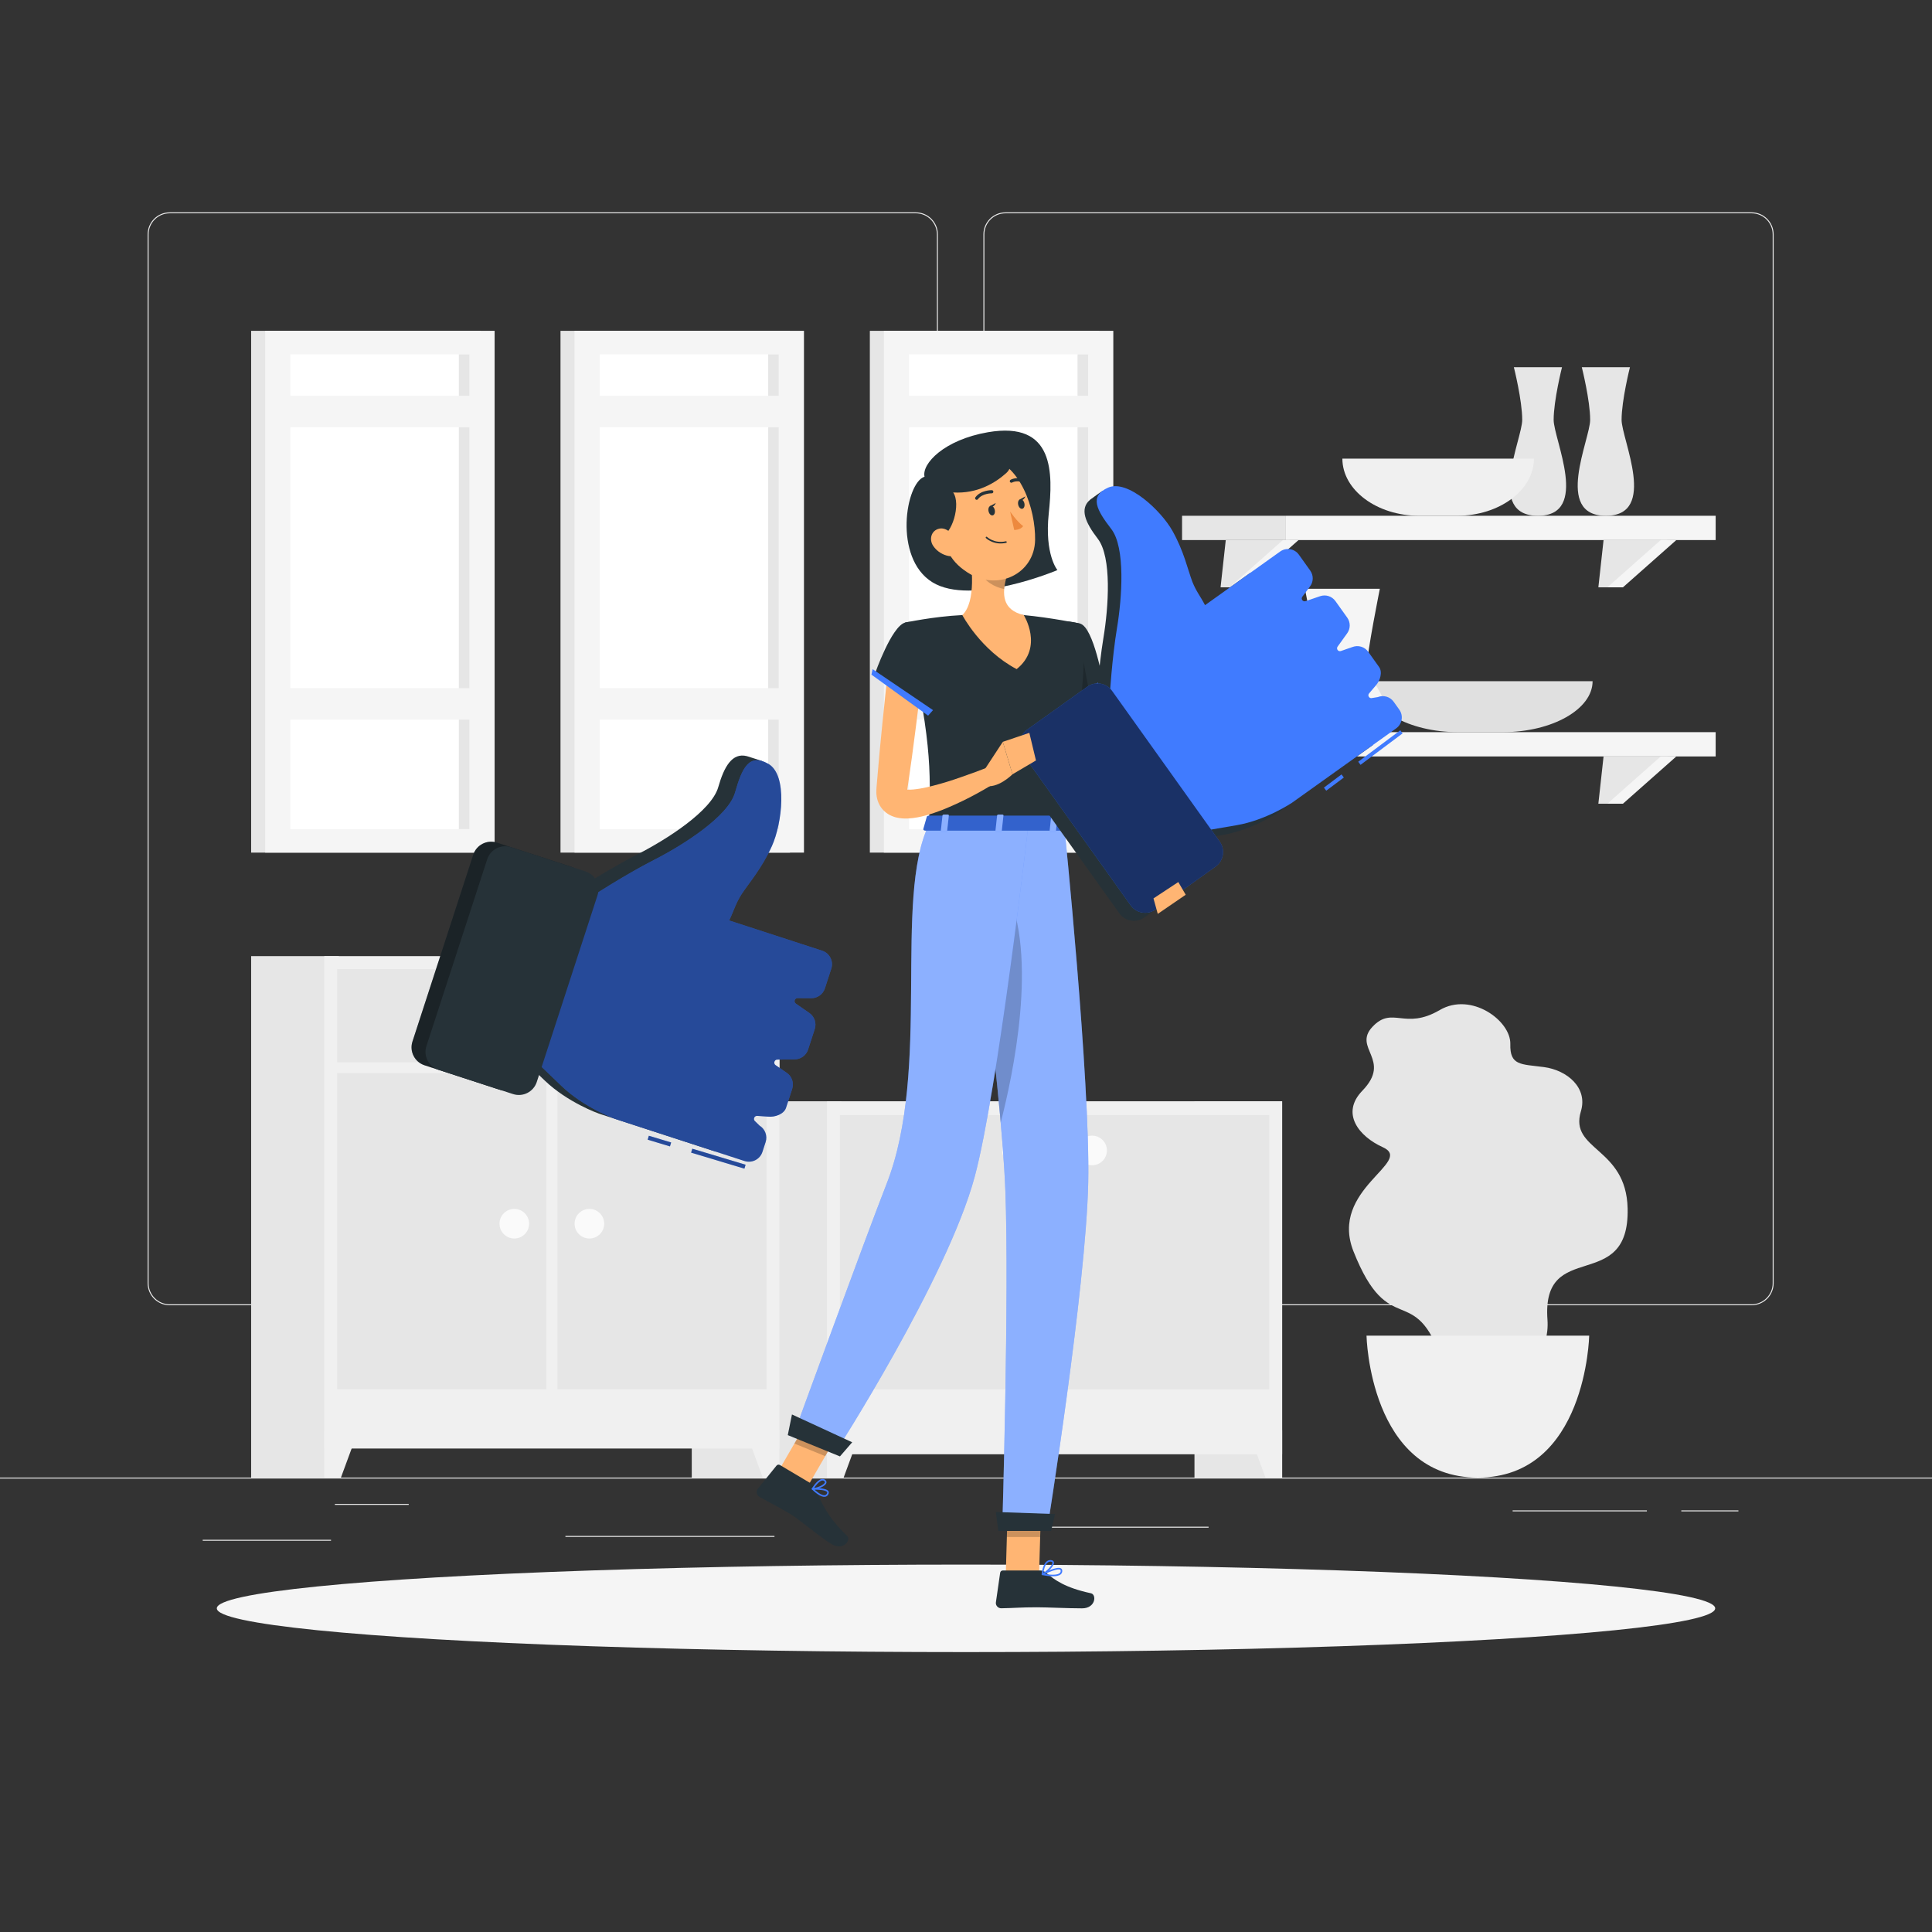 <?xml version="1.0" encoding="utf-8"?>
<!-- Generator: Adobe Illustrator 27.5.0, SVG Export Plug-In . SVG Version: 6.00 Build 0)  -->
<svg version="1.1" xmlns="http://www.w3.org/2000/svg" xmlns:xlink="http://www.w3.org/1999/xlink" x="0px" y="0px"
	 viewBox="0 0 500 500" style="enable-background:new 0 0 500 500;" xml:space="preserve">
<rect x="0" y="0" width="500" height="500" fill="#333333" stroke="none"/>
<g id="Background_Complete">
	<g>
		<g>
			<rect y="382.398" style="fill:#EBEBEB;" width="500" height="0.25"/>
			<path style="fill:#EBEBEB;" d="M237.014,337.8H43.915c-3.147,0-5.708-2.561-5.708-5.708V60.66c0-3.147,2.561-5.708,5.708-5.708
				h193.099c3.146,0,5.707,2.561,5.707,5.708v271.432C242.721,335.239,240.16,337.8,237.014,337.8z M43.915,55.203
				c-3.01,0-5.458,2.448-5.458,5.458v271.432c0,3.01,2.448,5.458,5.458,5.458h193.099c3.009,0,5.457-2.448,5.457-5.458V60.66
				c0-3.009-2.448-5.458-5.457-5.458H43.915z"/>
			<path style="fill:#EBEBEB;" d="M453.31,337.8H260.212c-3.147,0-5.707-2.561-5.707-5.708V60.66c0-3.147,2.561-5.708,5.707-5.708
				H453.31c3.148,0,5.708,2.561,5.708,5.708v271.432C459.019,335.239,456.458,337.8,453.31,337.8z M260.212,55.203
				c-3.009,0-5.457,2.448-5.457,5.458v271.432c0,3.01,2.448,5.458,5.457,5.458H453.31c3.01,0,5.458-2.448,5.458-5.458V60.66
				c0-3.009-2.448-5.458-5.458-5.458H260.212z"/>
		</g>
		<rect x="52.459" y="398.494" style="fill:#EBEBEB;" width="33.207" height="0.25"/>
		<rect x="146.333" y="397.501" style="fill:#EBEBEB;" width="54.101" height="0.25"/>
		<rect x="86.667" y="389.208" style="fill:#EBEBEB;" width="19.108" height="0.25"/>
		<rect x="435.118" y="390.888" style="fill:#EBEBEB;" width="14.783" height="0.25"/>
		<rect x="391.471" y="390.888" style="fill:#EBEBEB;" width="34.743" height="0.25"/>
		<rect x="267.333" y="395.111" style="fill:#EBEBEB;" width="45.449" height="0.25"/>
	</g>
	<g>
		<g>
			<g>
				<g>
					<g>
						<rect x="145.056" y="85.619" style="fill:#E6E6E6;" width="59.38" height="135.039"/>
						<rect x="148.684" y="85.619" style="fill:#F5F5F5;" width="59.381" height="135.039"/>
						
							<rect x="116.935" y="129.961" transform="matrix(-1.836970e-16 1 -1 -1.836970e-16 331.513 -25.235)" style="fill:#FFFFFF;" width="122.879" height="46.357"/>
						
							<rect x="138.742" y="151.768" transform="matrix(-1.836970e-16 1 -1 -1.836970e-16 353.32 -47.042)" style="fill:#E6E6E6;" width="122.879" height="2.743"/>
						<rect x="151.378" y="178.089" style="fill:#F5F5F5;" width="53.993" height="8.163"/>
						<rect x="151.378" y="102.418" style="fill:#F5F5F5;" width="53.993" height="8.163"/>
					</g>
				</g>
			</g>
			<g>
				<g>
					<g>
						<rect x="225.115" y="85.619" style="fill:#E6E6E6;" width="59.38" height="135.039"/>
						<rect x="228.743" y="85.619" style="fill:#F5F5F5;" width="59.38" height="135.039"/>
						
							<rect x="196.994" y="129.961" transform="matrix(-1.836970e-16 1 -1 -1.836970e-16 411.572 -105.294)" style="fill:#FFFFFF;" width="122.879" height="46.357"/>
						
							<rect x="218.801" y="151.768" transform="matrix(-1.836970e-16 1 -1 -1.836970e-16 433.379 -127.101)" style="fill:#E6E6E6;" width="122.879" height="2.743"/>
						<rect x="231.437" y="178.089" style="fill:#F5F5F5;" width="53.993" height="8.163"/>
						<rect x="231.437" y="102.418" style="fill:#F5F5F5;" width="53.993" height="8.163"/>
					</g>
				</g>
			</g>
			<g>
				<g>
					<g>
						<rect x="64.997" y="85.619" style="fill:#E6E6E6;" width="59.38" height="135.039"/>
						<rect x="68.625" y="85.619" style="fill:#F5F5F5;" width="59.38" height="135.039"/>
						
							<rect x="36.876" y="129.961" transform="matrix(-1.836970e-16 1 -1 -1.836970e-16 251.454 54.824)" style="fill:#FFFFFF;" width="122.879" height="46.357"/>
						
							<rect x="58.683" y="151.768" transform="matrix(-1.836970e-16 1 -1 -1.836970e-16 273.261 33.017)" style="fill:#E6E6E6;" width="122.879" height="2.743"/>
						<rect x="71.319" y="178.089" style="fill:#F5F5F5;" width="53.993" height="8.163"/>
						<rect x="71.319" y="102.418" style="fill:#F5F5F5;" width="53.993" height="8.163"/>
					</g>
				</g>
			</g>
		</g>
		<g>
			<g>
				<rect x="309.129" y="285.009" style="fill:#E6E6E6;" width="22.686" height="97.389"/>
				<polygon style="fill:#F0F0F0;" points="327.507,382.398 331.815,382.398 331.815,370.142 322.989,370.142 				"/>
				<rect x="195.098" y="285.009" style="fill:#E6E6E6;" width="22.686" height="97.389"/>
				<rect x="214.024" y="285.009" style="fill:#F0F0F0;" width="117.791" height="91.355"/>
				<path style="fill:#E6E6E6;" d="M328.473,288.584h-54.107v70.971h54.107V288.584L328.473,288.584z"/>
				<path style="fill:#E6E6E6;" d="M271.474,288.584h-54.107v70.971h54.107V288.584L271.474,288.584z"/>
				<path style="fill:#FAFAFA;" d="M259.371,297.733c0,2.116,1.715,3.831,3.83,3.831s3.831-1.715,3.831-3.831
					c0-2.115-1.715-3.83-3.831-3.83S259.371,295.618,259.371,297.733z"/>
				<path style="fill:#FAFAFA;" d="M278.807,297.733c0,2.116,1.715,3.831,3.83,3.831s3.831-1.715,3.831-3.831
					c0-2.115-1.715-3.83-3.831-3.83S278.807,295.618,278.807,297.733z"/>
				<polygon style="fill:#F0F0F0;" points="218.333,382.398 214.024,382.398 214.024,370.142 222.85,370.142 				"/>
			</g>
			<g>
				<rect x="179.028" y="247.444" style="fill:#E6E6E6;" width="22.686" height="134.954"/>
				<polygon style="fill:#F0F0F0;" points="197.405,382.398 201.714,382.398 201.714,370.142 192.887,370.142 				"/>
				<rect x="64.997" y="247.444" style="fill:#E6E6E6;" width="22.686" height="134.954"/>
				<rect x="83.923" y="247.444" style="fill:#F0F0F0;" width="117.791" height="127.433"/>
				<path style="fill:#E6E6E6;" d="M198.372,250.79H87.265v24.136h111.106V250.79L198.372,250.79z"/>
				<path style="fill:#E6E6E6;" d="M198.372,277.694h-54.107v81.861h54.107V277.694L198.372,277.694z"/>
				<path style="fill:#E6E6E6;" d="M141.372,277.694H87.265v81.861h54.107V277.694L141.372,277.694z"/>
				<path style="fill:#FAFAFA;" d="M129.27,316.694c0,2.116,1.715,3.831,3.831,3.831c2.115,0,3.83-1.715,3.83-3.831
					s-1.715-3.83-3.83-3.83C130.985,312.864,129.27,314.579,129.27,316.694z"/>
				<path style="fill:#FAFAFA;" d="M148.706,316.694c0,2.116,1.715,3.831,3.831,3.831c2.115,0,3.83-1.715,3.83-3.831
					s-1.715-3.83-3.83-3.83C150.421,312.864,148.706,314.579,148.706,316.694z"/>
				<polygon style="fill:#F0F0F0;" points="88.231,382.398 83.923,382.398 83.923,370.142 92.749,370.142 				"/>
				<path style="fill:#FAFAFA;" d="M139.494,263.033c0,2.116,1.715,3.831,3.83,3.831c2.116,0,3.831-1.715,3.831-3.831
					s-1.715-3.83-3.831-3.83C141.209,259.203,139.494,260.917,139.494,263.033z"/>
			</g>
		</g>
		<g>
			<g>
				<g>
					<g>
						<polygon style="fill:#E6E6E6;" points="315.882,151.995 319.909,151.995 333.722,139.766 317.227,139.766 						"/>
						<polygon style="fill:#F5F5F5;" points="318.218,151.995 322.246,151.995 336.058,139.766 332.023,139.766 						"/>
						<polygon style="fill:#E6E6E6;" points="413.655,151.995 417.683,151.995 431.496,139.766 415.001,139.766 						"/>
						<polygon style="fill:#F5F5F5;" points="415.992,151.995 420.019,151.995 433.832,139.766 429.796,139.766 						"/>
					</g>
					<g>
						
							<rect x="305.916" y="133.481" transform="matrix(-1 -1.224647e-16 1.224647e-16 -1 638.706 273.247)" style="fill:#E6E6E6;" width="26.873" height="6.285"/>
						<rect x="332.789" y="133.481" style="fill:#F5F5F5;" width="111.223" height="6.285"/>
					</g>
				</g>
			</g>
			<path style="fill:#E6E6E6;" d="M404.246,95.034h-12.46c0,0,2.163,8.575,2.163,13.621c0,5.046-9.477,24.826,4.067,24.826
				c13.544,0,4.067-19.781,4.067-24.826C402.082,103.609,404.246,95.034,404.246,95.034z"/>
			<path style="fill:#E6E6E6;" d="M421.829,95.034h-12.46c0,0,2.163,8.575,2.163,13.621c0,5.046-9.477,24.826,4.067,24.826
				c13.544,0,4.067-19.781,4.067-24.826C419.666,103.609,421.829,95.034,421.829,95.034z"/>
			<path style="fill:#F0F0F0;" d="M347.406,118.698c0,8.131,8.936,14.784,19.857,14.784h9.858c10.922,0,19.857-6.653,19.857-14.784
				H347.406z"/>
		</g>
		<g>
			<g>
				<g>
					<g>
						<polygon style="fill:#E6E6E6;" points="315.882,207.996 319.909,207.996 333.722,195.767 317.227,195.767 						"/>
						<polygon style="fill:#F5F5F5;" points="318.218,207.996 322.246,207.996 336.058,195.767 332.023,195.767 						"/>
						<polygon style="fill:#E6E6E6;" points="413.655,207.996 417.683,207.996 431.496,195.767 415.001,195.767 						"/>
						<polygon style="fill:#F5F5F5;" points="415.992,207.996 420.019,207.996 433.832,195.767 429.796,195.767 						"/>
					</g>
					<g>
						
							<rect x="305.916" y="189.482" transform="matrix(-1 -1.224647e-16 1.224647e-16 -1 638.706 385.249)" style="fill:#E6E6E6;" width="26.873" height="6.285"/>
						<rect x="332.789" y="189.482" style="fill:#F5F5F5;" width="111.223" height="6.285"/>
					</g>
				</g>
			</g>
			<path style="fill:#E0E0E0;" d="M354.117,176.297c0,7.251,10.463,13.184,23.251,13.184h11.543
				c12.788,0,23.251-5.933,23.251-13.184H354.117z"/>
			<path style="fill:#F5F5F5;" d="M337.709,152.37h19.393c0,0-3.367,16.779-3.367,20.213c0,3.434,14.751,16.897-6.33,16.897
				c-21.08,0-6.33-13.463-6.33-16.897C341.076,169.149,337.709,152.37,337.709,152.37z"/>
		</g>
		<g>
			<path style="fill:#E6E6E6;" d="M399.569,276.161c5.949,0.783,11.426,5.31,9.564,11.45c-3.081,10.158,11.723,9.214,12.096,25.106
				c0.527,22.435-22.321,7.489-20.746,28.811c1.145,15.513-20.559,30.189-27.193,10.797c-7.264-21.234-13.758-5.106-23.01-28.474
				c-6.398-16.158,15.938-23.188,7.571-26.963c-6.112-2.758-10.983-8.716-5.274-14.613c7.773-8.029-2.618-10.991,2.634-16.559
				c5.18-5.491,8.283,1.016,17.398-4.318c8.152-4.77,18.412,2.764,18.262,8.793C390.73,275.819,393.581,275.373,399.569,276.161z"/>
			<g>
				<path style="fill:#F0F0F0;" d="M411.282,345.664c0,0-0.733,36.733-28.814,36.733c-28.082,0-28.814-36.733-28.814-36.733H411.282
					z"/>
			</g>
		</g>
	</g>
</g>
<g id="Background_Simple" style="display:none;">
	<g style="display:inline;">
		<path style="fill:#407BFF;" d="M164.609,314.415c18.718,5.396,33.169,21.578,50.167,30.543
			c16.983,8.957,36.408,15.458,55.658,16.773c47.102,3.216,65.693-33.106,88.91-67.003c18.461-26.953,64.89-55.67,51.91-92.06
			c-13.145-36.852-63.813-57.43-96.986-70.439c-30.657-12.022-84.147-31.702-113.352-6.453
			c-33.331,28.816,5.109,86.261-44.088,95.564C117.523,228.771,71,248.758,77,295.667
			C83.362,345.405,133.708,305.507,164.609,314.415z"/>
		<path style="opacity:0.9;fill:#FFFFFF;" d="M164.609,314.415c18.718,5.396,33.169,21.578,50.167,30.543
			c16.983,8.957,36.408,15.458,55.658,16.773c47.102,3.216,65.693-33.106,88.91-67.003c18.461-26.953,64.89-55.67,51.91-92.06
			c-13.145-36.852-63.813-57.43-96.986-70.439c-30.657-12.022-84.147-31.702-113.352-6.453
			c-33.331,28.816,5.109,86.261-44.088,95.564C117.523,228.771,71,248.758,77,295.667
			C83.362,345.405,133.708,305.507,164.609,314.415z"/>
	</g>
</g>
<g id="Shadow_1_">
	<ellipse id="_x3C_Path_x3E__70_" style="fill:#F5F5F5;" cx="250" cy="416.238" rx="193.889" ry="11.323"/>
</g>
<g id="Upvote">
	<g>
		<g>
			<path style="fill:#263238;" d="M128.624,218.075l19.272,6.27c2.564,0.834,3.966,3.589,3.132,6.153l-15.725,48.336
				c-0.834,2.564-3.589,3.966-6.153,3.132l-19.272-6.27c-2.564-0.834-3.966-3.589-3.132-6.153l15.725-48.336
				C123.305,218.643,126.06,217.241,128.624,218.075z"/>
			<path style="opacity:0.3;" d="M128.624,218.075l19.272,6.27c2.564,0.834,3.966,3.589,3.132,6.153l-15.725,48.336
				c-0.834,2.564-3.589,3.966-6.153,3.132l-19.272-6.27c-2.564-0.834-3.966-3.589-3.132-6.153l15.725-48.336
				C123.305,218.643,126.06,217.241,128.624,218.075z"/>
			<path style="fill:#263238;" d="M203.145,242.911l-18.772-6.107c0.721,0.231,0.72,0.229,0.719,0.224
				c1.302-2.682,0.82-4.322,2.383-6.861c2.005-3.09,5.283-6.726,7.948-12.608c1.992-4.395,1.741-20.616,1.741-20.616
				s-3.276-1.105-3.879-1.257c-3.792-0.957-5.879,2.693-7.399,8.022c-1.762,6.176-13.413,13.574-20.9,17.391
				c-7.469,3.808-16.164,9.462-16.212,9.496c-0.001,0.001,0,0.001-0.001,0.002l-13.683,43.387c0.001,0.003,0.001,0.005,0.002,0.008
				l5.896,5.659c5.904,5.671,13.967,8.542,13.967,8.542l30.257,9.844L203.145,242.911z"/>
			<path style="fill:#407BFF;" d="M215.138,250.684c0.629-1.934-0.428-4.011-2.362-4.64l-24.064-7.829l-0.004-0.011
				c1.302-2.682,1.543-4.087,3.106-6.625c2.005-3.09,5.283-6.726,7.948-12.608c2.665-5.882,4.138-18.398-0.918-21.291
				c-5.057-2.893-6.857,1.264-8.618,7.44c-1.761,6.176-13.413,13.574-20.9,17.391c-7.469,3.808-16.164,9.462-16.212,9.496
				c-0.001,0.002,0,0.001-0.001,0.003l-13.683,43.387c0.001,0.003,0.001,0.005,0.002,0.008l5.896,5.659
				c5.904,5.671,13.967,8.542,13.967,8.542l33.38,10.859c1.934,0.629,4.011-0.428,4.641-2.362l0.821-2.525
				c0.525-1.615-0.122-3.38-1.567-4.272l-1.116-1.091c-0.644-0.464-0.276-1.482,0.516-1.427l2.871,0.198
				c1.72,0.169,4.05-0.646,4.585-2.29l1.591-4.891c0.519-1.595-0.105-3.338-1.518-4.241l-2.773-1.904
				c-0.635-0.436-0.334-1.429,0.436-1.439l4.516-0.06c1.577-0.021,2.965-1.043,3.453-2.543l1.724-5.301
				c0.503-1.546-0.068-3.239-1.404-4.165l-3.479-2.411c-0.638-0.442-0.321-1.443,0.455-1.438l3.4,0.024
				c1.65,0.069,3.143-0.97,3.654-2.54L215.138,250.684z"/>
			<path style="opacity:0.4;" d="M215.138,250.684c0.629-1.934-0.428-4.011-2.362-4.64l-24.064-7.829l-0.004-0.011
				c1.302-2.682,1.543-4.087,3.106-6.625c2.005-3.09,5.283-6.726,7.948-12.608c2.665-5.882,4.138-18.398-0.918-21.291
				c-5.057-2.893-6.857,1.264-8.618,7.44c-1.761,6.176-13.413,13.574-20.9,17.391c-7.469,3.808-16.164,9.462-16.212,9.496
				c-0.001,0.002,0,0.001-0.001,0.003l-13.683,43.387c0.001,0.003,0.001,0.005,0.002,0.008l5.896,5.659
				c5.904,5.671,13.967,8.542,13.967,8.542l33.38,10.859c1.934,0.629,4.011-0.428,4.641-2.362l0.821-2.525
				c0.525-1.615-0.122-3.38-1.567-4.272l-1.116-1.091c-0.644-0.464-0.276-1.482,0.516-1.427l2.871,0.198
				c1.72,0.169,4.05-0.646,4.585-2.29l1.591-4.891c0.519-1.595-0.105-3.338-1.518-4.241l-2.773-1.904
				c-0.635-0.436-0.334-1.429,0.436-1.439l4.516-0.06c1.577-0.021,2.965-1.043,3.453-2.543l1.724-5.301
				c0.503-1.546-0.068-3.239-1.404-4.165l-3.479-2.411c-0.638-0.442-0.321-1.443,0.455-1.438l3.4,0.024
				c1.65,0.069,3.143-0.97,3.654-2.54L215.138,250.684z"/>
			<path style="fill:#263238;" d="M132.24,219.251l19.272,6.27c2.564,0.834,3.966,3.589,3.132,6.153l-15.725,48.336
				c-0.834,2.564-3.589,3.966-6.153,3.132l-19.272-6.27c-2.564-0.834-3.966-3.589-3.132-6.153l15.725-48.336
				C126.921,219.82,129.676,218.417,132.24,219.251z"/>
		</g>
		<g>
			
				<rect x="170.029" y="292.422" transform="matrix(0.288 -0.958 0.958 0.288 -161.493 373.62)" style="fill:#407BFF;" width="1.06" height="6.024"/>
			
				<rect x="170.029" y="292.422" transform="matrix(0.288 -0.958 0.958 0.288 -161.493 373.62)" style="opacity:0.4;" width="1.06" height="6.024"/>
			
				<rect x="185.295" y="292.831" transform="matrix(0.288 -0.958 0.958 0.288 -155.036 391.478)" style="fill:#407BFF;" width="1.06" height="14.398"/>
			
				<rect x="185.295" y="292.831" transform="matrix(0.288 -0.958 0.958 0.288 -155.036 391.478)" style="opacity:0.4;" width="1.06" height="14.398"/>
		</g>
	</g>
</g>
<g id="Character_1_">
	<g>
		<path style="fill:#263238;" d="M239.269,123.375c-4.903,1.504-8.131,21.006,2.008,27.297c10.139,6.292,32.381-3.132,32.381-3.132
			s-3.365-4.006-2.244-14.629c1.098-10.412,1.547-24.037-15.755-21.048C244.367,113.814,238.493,120.001,239.269,123.375z"/>
		<path style="fill:#FFB573;" d="M282.313,171.341c0.225,2.443,0.518,5.111,0.889,7.661c0.385,2.571,0.747,5.15,1.258,7.691
			c1.007,5.078,2.239,10.104,3.978,14.833l0.672,1.76c0.119,0.329,0.205,0.485,0.302,0.725c0.095,0.223,0.232,0.464,0.344,0.697
			c0.512,0.951,1.159,1.963,1.876,2.955c1.447,1.986,3.108,3.966,4.853,5.893c1.734,1.942,3.548,3.858,5.419,5.727
			c1.854,1.878,3.769,3.759,5.653,5.583l-2.673,3.45c-4.646-2.993-8.964-6.293-13.156-9.959c-2.072-1.857-4.099-3.802-5.997-6.025
			c-0.949-1.116-1.886-2.284-2.737-3.651c-0.21-0.357-0.424-0.69-0.625-1.07c-0.189-0.367-0.427-0.801-0.551-1.1l-0.882-1.961
			c-1.139-2.621-2.103-5.29-2.916-7.977c-0.858-2.682-1.501-5.399-2.11-8.117c-0.594-2.721-1.11-5.449-1.501-8.196
			c-0.382-2.772-0.726-5.447-0.892-8.365L282.313,171.341z"/>
		<path style="fill:#263238;" d="M279.516,161.389c3.552,0.904,6.037,15.523,6.037,15.523l-13.586,9.239
			c0,0-5.589-17.33-2.856-21.235C271.957,160.848,274.332,160.069,279.516,161.389z"/>
		<polygon style="opacity:0.2;" points="279.196,164.654 281.925,179.388 276.423,183.119 		"/>
		<polygon style="fill:#407BFF;" points="271.216,187.653 286.486,176.708 286.176,175.296 270.195,186.053 		"/>
		<polygon style="fill:#FFB573;" points="260.297,407.438 268.916,407.438 269.491,387.478 260.872,387.478 		"/>
		<polygon style="fill:#FFB573;" points="200.692,382.035 208.672,385.293 218.781,367.861 210.802,364.604 		"/>
		<path style="fill:#263238;" d="M210.174,384.097l-8.324-4.946c-0.303-0.18-0.674-0.116-0.892,0.155l-4.862,6.023
			c-0.504,0.625-0.301,1.62,0.405,2.023c2.932,1.675,4.432,2.335,8.093,4.511c2.252,1.338,7.547,5.924,10.657,7.772
			c3.042,1.807,5.103-1.129,3.974-2.177c-5.065-4.699-7.102-9.364-8.082-12.169C210.965,384.783,210.617,384.36,210.174,384.097z"/>
		<path style="fill:#263238;" d="M269.211,406.44h-9.683c-0.352,0-0.638,0.245-0.688,0.589l-1.103,7.661
			c-0.114,0.795,0.569,1.547,1.382,1.533c3.376-0.058,5.003-0.256,9.261-0.256c2.62,0,8.039,0.272,11.656,0.272
			c3.538,0,3.811-3.577,2.304-3.901c-6.755-1.453-9.413-3.456-11.688-5.367C270.242,406.625,269.727,406.44,269.211,406.44z"/>
		<g style="opacity:0.2;">
			<polygon points="269.49,387.483 269.195,397.771 260.572,397.771 260.867,387.483 			"/>
			<polygon points="210.797,364.608 218.78,367.867 213.565,376.85 205.582,373.591 			"/>
		</g>
		<path style="fill:#263238;" d="M279.516,161.389c0,0,4.106,1.446-4.119,52.02c-13.891,0-28.246,0-35.005,0
			c0.588-14.247,0.604-23.032-6.205-52.27c0,0,7.334-1.596,14.865-1.958c5.891-0.284,10.717-0.472,15.895,0.001
			C271.774,159.804,279.516,161.389,279.516,161.389z"/>
		<path style="fill:#FFB573;" d="M250.626,141.282c1.003,5.114,2.003,14.485-1.575,17.898c0,0,4.727,9.07,14.053,13.986
			c7.091-5.667,1.842-13.986,1.842-13.986c-5.703-1.362-5.556-5.593-4.563-9.567L250.626,141.282z"/>
		<path style="opacity:0.2;" d="M254.605,144.682l5.775,4.928c-0.239,0.941-0.424,1.894-0.49,2.821
			c-2.179-0.315-5.605-2.171-6.073-4.54C253.595,146.769,254.419,145.212,254.605,144.682z"/>
		<path style="fill:#FFB573;" d="M242.052,133.067c2.365,8.221,3.19,11.751,8.35,15.093c7.762,5.027,17.342,0.325,17.482-8.437
			c0.125-7.886-3.762-20.005-12.658-21.508C246.462,116.734,239.687,124.847,242.052,133.067z"/>
		<path style="fill:#263238;" d="M246.681,127.45c2.062,2.939-0.214,11.054-3.594,11.756c-2.71,0.563-4.177-3.906-4.653-5.701
			c-0.121-0.458-0.143-0.932-0.072-1.401l0.888-5.828c0.125-0.821,0.54-1.571,1.169-2.114l6.354-5.482
			c0.485-0.419,1.076-0.695,1.709-0.8l9.039-1.493c0.656-0.108,1.329-0.027,1.94,0.235l0,0c2.334,1,2.862,4.084,0.976,5.784
			C257.578,124.981,252.956,127.818,246.681,127.45z"/>
		<g>
			<path style="fill:#407BFF;" d="M275.397,213.409c0,0,6.798,66.394,6.233,92.678c-0.587,27.339-10.606,89.692-10.606,89.692
				H259.37c0,0,1.845-60.755,0.814-87.605c-1.123-29.271-10.421-94.765-10.421-94.765H275.397z"/>
			<path style="opacity:0.4;fill:#FFFFFF;" d="M275.397,213.409c0,0,6.798,66.394,6.233,92.678
				c-0.587,27.339-10.606,89.692-10.606,89.692H259.37c0,0,1.845-60.755,0.814-87.605c-1.123-29.271-10.421-94.765-10.421-94.765
				H275.397z"/>
		</g>
		<polygon style="fill:#263238;" points="258.36,396.197 272.035,396.197 273.038,391.835 257.724,391.301 		"/>
		<path style="opacity:0.2;" d="M260.298,229.928c8.598,17.296,1.726,48.848-1.314,60.586c-1.559-17.63-4.188-39.18-6.237-55.006
			C254.05,226.554,256.333,221.954,260.298,229.928z"/>
		<g>
			<path style="fill:#407BFF;" d="M266.153,213.409c0,0-7.93,69.025-13.918,91.185c-7.109,26.309-35.99,71.199-35.99,71.199
				l-10.882-4.443c0,0,18.651-51.111,24.086-64.971c11.601-29.582,1.671-73.666,10.942-92.97L266.153,213.409z"/>
			<path style="opacity:0.4;fill:#FFFFFF;" d="M266.153,213.409c0,0-7.93,69.025-13.918,91.185
				c-7.109,26.309-35.99,71.199-35.99,71.199l-10.882-4.443c0,0,18.651-51.111,24.086-64.971
				c11.601-29.582,1.671-73.666,10.942-92.97L266.153,213.409z"/>
		</g>
		<polygon style="fill:#263238;" points="203.877,371.407 217.377,376.918 220.547,373.261 204.96,366.062 		"/>
		<path style="fill:#263238;" d="M255.836,132.326c0.151,0.679,0.633,1.149,1.076,1.05c0.444-0.099,0.681-0.729,0.53-1.407
			c-0.151-0.679-0.633-1.149-1.076-1.05C255.922,131.017,255.685,131.647,255.836,132.326z"/>
		<path style="fill:#263238;" d="M263.507,130.621c0.151,0.679,0.633,1.149,1.076,1.05s0.681-0.729,0.53-1.407
			c-0.151-0.679-0.633-1.149-1.076-1.05C263.593,129.312,263.356,129.942,263.507,130.621z"/>
		<path style="fill:#263238;" d="M263.849,129.295l1.526-0.832C265.375,128.462,264.821,129.921,263.849,129.295z"/>
		<path style="fill:#ED893E;" d="M261.413,132.369c0,0,1.801,2.666,3.382,3.793c-0.71,1.035-2.318,0.992-2.318,0.992
			L261.413,132.369z"/>
		<path style="fill:#263238;" d="M259.367,140.635c0.323-0.021,0.662-0.068,1.016-0.147c0.11-0.024,0.18-0.133,0.156-0.243
			c-0.025-0.111-0.135-0.185-0.243-0.155c-2.981,0.657-4.832-1.11-4.85-1.128c-0.081-0.079-0.21-0.078-0.289,0.003
			c-0.079,0.081-0.077,0.21,0.003,0.289C255.232,139.324,256.78,140.805,259.367,140.635z"/>
		<path style="fill:#FFB573;" d="M241.506,141.268c0.983,1.476,2.555,2.361,3.988,2.625c2.156,0.397,3.037-1.579,2.272-3.51
			c-0.688-1.738-2.638-4.04-4.723-3.562C240.991,137.292,240.383,139.58,241.506,141.268z"/>
		<path style="fill:#263238;" d="M252.641,129.33c0.164,0.053,0.349-0.001,0.456-0.148c1.111-1.528,3.543-1.511,3.567-1.511
			c0.225,0.003,0.411-0.177,0.414-0.402c0.004-0.225-0.174-0.411-0.402-0.414c-0.117-0.002-2.882-0.019-4.239,1.847
			c-0.133,0.182-0.092,0.438,0.09,0.57C252.563,129.298,252.601,129.317,252.641,129.33z"/>
		<path style="fill:#263238;" d="M265.103,125.002c0.139-0.009,0.27-0.089,0.338-0.222c0.102-0.201,0.022-0.447-0.179-0.549
			c-2.012-1.024-3.658-0.102-3.726-0.062c-0.195,0.113-0.263,0.363-0.15,0.558c0.112,0.195,0.36,0.261,0.557,0.151
			c0.066-0.037,1.351-0.732,2.949,0.082C264.96,124.993,265.033,125.007,265.103,125.002z"/>
		<path style="fill:#407BFF;" d="M213.481,387.368c0.034-0.004,0.068-0.01,0.102-0.017c0.383-0.079,0.667-0.334,0.845-0.76
			c0.134-0.321,0.044-0.558-0.056-0.7c-0.63-0.902-3.744-0.787-4.096-0.771c-0.088,0.002-0.153,0.055-0.182,0.132
			c-0.029,0.076-0.01,0.162,0.049,0.219C210.941,386.243,212.414,387.491,213.481,387.368z M210.788,385.515
			c1.247-0.009,2.917,0.135,3.249,0.61c0.042,0.06,0.081,0.149,0.014,0.309c-0.124,0.297-0.305,0.467-0.551,0.517
			C212.918,387.08,211.925,386.538,210.788,385.515z"/>
		<path style="fill:#407BFF;" d="M210.599,385.51c1.064-0.123,2.956-0.854,3.253-1.696c0.063-0.179,0.108-0.526-0.3-0.84
			c-0.259-0.199-0.555-0.267-0.882-0.207c-1.229,0.235-2.507,2.362-2.561,2.452c-0.037,0.063-0.038,0.14-0.003,0.204
			c0.035,0.063,0.102,0.103,0.174,0.105C210.374,385.529,210.481,385.523,210.599,385.51z M212.808,383.158
			c0.184-0.021,0.346,0.024,0.495,0.138c0.208,0.161,0.197,0.288,0.164,0.382c-0.2,0.569-1.754,1.271-2.793,1.415
			c0.463-0.686,1.34-1.786,2.073-1.926C212.767,383.164,212.788,383.16,212.808,383.158z"/>
		<path style="fill:#407BFF;" d="M272.447,407.946c0.857,0,1.648-0.133,2.091-0.531c0.281-0.253,0.405-0.587,0.369-0.994
			c-0.022-0.243-0.142-0.431-0.346-0.542c-1.058-0.582-4.492,1.176-4.88,1.378c-0.077,0.04-0.12,0.124-0.108,0.21
			c0.012,0.086,0.077,0.155,0.162,0.172C270.467,407.783,271.498,407.946,272.447,407.946z M273.983,406.162
			c0.158,0,0.288,0.023,0.381,0.074c0.084,0.046,0.126,0.114,0.135,0.222c0.025,0.275-0.052,0.489-0.234,0.653
			c-0.523,0.471-1.941,0.553-3.852,0.235C271.596,406.779,273.167,406.162,273.983,406.162z"/>
		<path style="fill:#407BFF;" d="M269.775,407.642c0.029,0,0.057-0.006,0.084-0.018c1.027-0.464,3.059-2.323,2.9-3.3
			c-0.038-0.231-0.202-0.519-0.767-0.576c-0.415-0.044-0.799,0.076-1.131,0.353c-1.083,0.902-1.282,3.223-1.29,3.321
			c-0.006,0.072,0.027,0.142,0.086,0.184C269.692,407.629,269.733,407.642,269.775,407.642z M271.828,404.148
			c0.04,0,0.081,0.002,0.123,0.006c0.373,0.038,0.397,0.187,0.405,0.236c0.096,0.586-1.284,2.048-2.331,2.683
			c0.101-0.676,0.387-2.067,1.098-2.659C271.337,404.235,271.569,404.148,271.828,404.148z"/>
		<path style="fill:#263238;" d="M256.178,131l1.525-0.832C257.704,130.167,257.151,131.627,256.178,131z"/>
		<g>
			<path style="fill:#407BFF;" d="M239.868,211.355l-0.895,3.133c-0.122,0.243,0.165,0.491,0.57,0.491h36.027
				c0.316,0,0.577-0.155,0.597-0.353l0.316-3.133c0.022-0.217-0.252-0.401-0.597-0.401h-35.448
				C240.177,211.092,239.947,211.198,239.868,211.355z"/>
			<path style="opacity:0.2;" d="M239.868,211.355l-0.895,3.133c-0.122,0.243,0.165,0.491,0.57,0.491h36.027
				c0.316,0,0.577-0.155,0.597-0.353l0.316-3.133c0.022-0.217-0.252-0.401-0.597-0.401h-35.448
				C240.177,211.092,239.947,211.198,239.868,211.355z"/>
		</g>
		<g>
			<g>
				<path style="fill:#407BFF;" d="M244.746,215.318h-0.949c-0.189,0-0.333-0.097-0.32-0.217l0.445-4.071
					c0.013-0.119,0.178-0.217,0.367-0.217h0.949c0.189,0,0.333,0.097,0.32,0.217l-0.445,4.071
					C245.1,215.221,244.935,215.318,244.746,215.318z"/>
				<path style="opacity:0.4;fill:#FFFFFF;" d="M244.746,215.318h-0.949c-0.189,0-0.333-0.097-0.32-0.217l0.445-4.071
					c0.013-0.119,0.178-0.217,0.367-0.217h0.949c0.189,0,0.333,0.097,0.32,0.217l-0.445,4.071
					C245.1,215.221,244.935,215.318,244.746,215.318z"/>
			</g>
			<g>
				<path style="fill:#407BFF;" d="M272.902,215.318h-0.949c-0.189,0-0.333-0.097-0.32-0.217l0.445-4.071
					c0.013-0.119,0.178-0.217,0.367-0.217h0.949c0.189,0,0.333,0.097,0.32,0.217l-0.445,4.071
					C273.257,215.221,273.091,215.318,272.902,215.318z"/>
				<path style="opacity:0.4;fill:#FFFFFF;" d="M272.902,215.318h-0.949c-0.189,0-0.333-0.097-0.32-0.217l0.445-4.071
					c0.013-0.119,0.178-0.217,0.367-0.217h0.949c0.189,0,0.333,0.097,0.32,0.217l-0.445,4.071
					C273.257,215.221,273.091,215.318,272.902,215.318z"/>
			</g>
			<g>
				<path style="fill:#407BFF;" d="M258.882,215.318h-0.949c-0.189,0-0.333-0.097-0.32-0.217l0.445-4.071
					c0.013-0.119,0.178-0.217,0.367-0.217h0.949c0.189,0,0.333,0.097,0.32,0.217l-0.445,4.071
					C259.237,215.221,259.072,215.318,258.882,215.318z"/>
				<path style="opacity:0.4;fill:#FFFFFF;" d="M258.882,215.318h-0.949c-0.189,0-0.333-0.097-0.32-0.217l0.445-4.071
					c0.013-0.119,0.178-0.217,0.367-0.217h0.949c0.189,0,0.333,0.097,0.32,0.217l-0.445,4.071
					C259.237,215.221,259.072,215.318,258.882,215.318z"/>
			</g>
		</g>
		<g>
			<g>
				<path style="fill:#263238;" d="M262.897,190.923l15.563-11.112c2.07-1.478,4.947-0.998,6.426,1.072l27.869,39.032
					c1.478,2.071,0.998,4.948-1.072,6.426l-15.563,11.112c-2.071,1.478-4.948,0.998-6.426-1.072l-27.869-39.033
					C260.346,195.279,260.826,192.402,262.897,190.923z"/>
				<path style="fill:#263238;" d="M323.523,148.289l-15.159,10.824c0.58-0.418,0.578-0.419,0.573-0.42
					c-1.306-2.491-2.82-3.045-3.871-5.654c-1.221-3.254-2.143-7.78-5.113-13.101c-2.219-3.976-14.67-12.879-14.67-12.879
					s-2.675,1.867-3.128,2.239c-2.853,2.342-1.252,5.972,1.94,10.113c3.7,4.799,2.783,17.789,1.482,25.612
					c-1.297,7.804-1.88,17.573-1.882,17.628c0.001,0.001,0.001,0.001,0.001,0.002l25.258,34.708
					c0.002,0.001,0.005,0.002,0.007,0.003l7.6-1.302c7.614-1.301,14.313-5.811,14.313-5.811l24.433-17.445L323.523,148.289z"/>
				<path style="fill:#407BFF;" d="M336.147,143.544c-1.115-1.562-3.285-1.924-4.846-0.809l-19.433,13.875l-0.011-0.003
					c-1.306-2.492-2.237-3.462-3.287-6.071c-1.221-3.254-2.143-7.78-5.113-13.101c-2.97-5.321-11.643-13.455-16.674-11.239
					c-5.03,2.216-2.885,5.913,0.815,10.712c3.7,4.799,2.783,17.789,1.482,25.612c-1.297,7.804-1.88,17.572-1.882,17.628
					c0.001,0.001,0.001,0.001,0.001,0.002l25.257,34.708c0.002,0.001,0.005,0.002,0.007,0.003l7.6-1.302
					c7.614-1.301,14.313-5.811,14.313-5.811l26.955-19.246c1.561-1.115,1.924-3.285,0.809-4.846l-1.456-2.039
					c-0.931-1.304-2.633-1.802-4.12-1.206l-1.454,0.235c-0.714,0.229-1.279-0.621-0.794-1.192l1.76-2.067
					c1.093-1.211,1.78-3.436,0.832-4.763l-2.82-3.95c-0.919-1.288-2.592-1.791-4.07-1.226l-3,1.038
					c-0.686,0.237-1.272-0.548-0.848-1.138l2.487-3.461c0.868-1.208,0.87-2.835,0.006-4.046l-3.056-4.28
					c-0.892-1.249-2.497-1.765-3.949-1.269l-3.78,1.289c-0.693,0.236-1.275-0.565-0.836-1.151l1.924-2.567
					c0.977-1.214,1.027-2.929,0.121-4.197L336.147,143.544z"/>
				<path style="fill:#407BFF;" d="M265.817,188.839l15.563-11.112c2.07-1.478,4.948-0.998,6.426,1.072l27.869,39.033
					c1.478,2.071,0.998,4.948-1.072,6.426l-15.563,11.112c-2.071,1.478-4.948,0.998-6.426-1.072l-27.869-39.033
					C263.266,193.194,263.746,190.317,265.817,188.839z"/>
				<path style="opacity:0.6;" d="M265.817,188.839l15.563-11.112c2.07-1.478,4.948-0.998,6.426,1.072l27.869,39.033
					c1.478,2.071,0.998,4.948-1.072,6.426l-15.563,11.112c-2.071,1.478-4.948,0.998-6.426-1.072l-27.869-39.033
					C263.266,193.194,263.746,190.317,265.817,188.839z"/>
			</g>
			<g>
				
					<rect x="342.276" y="201.965" transform="matrix(0.801 -0.599 0.599 0.801 -52.51 247.077)" style="fill:#407BFF;" width="5.684" height="1"/>
				
					<rect x="350.372" y="192.956" transform="matrix(0.801 -0.599 0.599 0.801 -44.72 252.453)" style="fill:#407BFF;" width="13.585" height="1"/>
			</g>
		</g>
		<polygon style="fill:#FFB573;" points="304.943,228.272 298.518,232.506 299.629,236.512 306.861,231.561 		"/>
		<path style="fill:#FFB573;" d="M254.418,199.771l5.107-7.786l2.506,8.399c0,0-3.883,3.943-7.321,2.933L254.418,199.771z"/>
		<path style="fill:#FFB573;" d="M238.862,172.515c-0.525,5.197-1.151,10.383-1.826,15.564c-0.646,5.184-1.362,10.359-2.12,15.53
			l-0.141,0.97l-0.047,0.329c-0.014,0.056-0.019,0.088-0.021,0.1c-0.017,0.052-0.012-0.008-0.064-0.104
			c-0.044-0.119-0.14-0.306-0.29-0.455c-0.134-0.16-0.288-0.247-0.374-0.273c-0.055-0.029-0.086,0-0.003,0.028
			c0.126,0.07,0.502,0.14,0.932,0.158c0.88,0.045,2.004-0.08,3.141-0.265c1.144-0.189,2.33-0.461,3.519-0.776
			c2.393-0.604,4.816-1.372,7.221-2.222c2.409-0.824,4.844-1.741,7.208-2.65l2.014,3.873c-4.561,2.88-9.241,5.33-14.376,7.376
			c-1.294,0.488-2.619,0.945-4.023,1.33c-1.408,0.386-2.873,0.703-4.606,0.792c-0.873,0.033-1.813,0.024-2.951-0.24
			c-0.554-0.122-1.19-0.348-1.826-0.675c-0.652-0.354-1.32-0.852-1.881-1.508c-0.553-0.664-0.959-1.434-1.2-2.175
			c-0.227-0.725-0.333-1.434-0.348-2.035c-0.016-0.315-0.011-0.608,0.009-0.878l0.046-0.645l0.081-0.976
			c0.427-5.205,0.898-10.406,1.437-15.599c0.511-5.196,1.071-10.386,1.732-15.565L238.862,172.515z"/>
		<path style="fill:#263238;" d="M234.187,161.139c-3.507,1.066-7.719,13.143-7.719,13.143l13.606,9.728
			c0,0,4.962-10.081,3.488-14.614C242.027,164.674,238.189,159.922,234.187,161.139z"/>
		<polygon style="fill:#407BFF;" points="240.194,185.208 225.523,174.592 225.833,173.18 241.467,183.78 		"/>
		<polygon style="fill:#FFB573;" points="266.39,189.663 268.107,196.808 262.031,200.384 259.526,191.985 		"/>
	</g>
</g>
</svg>
